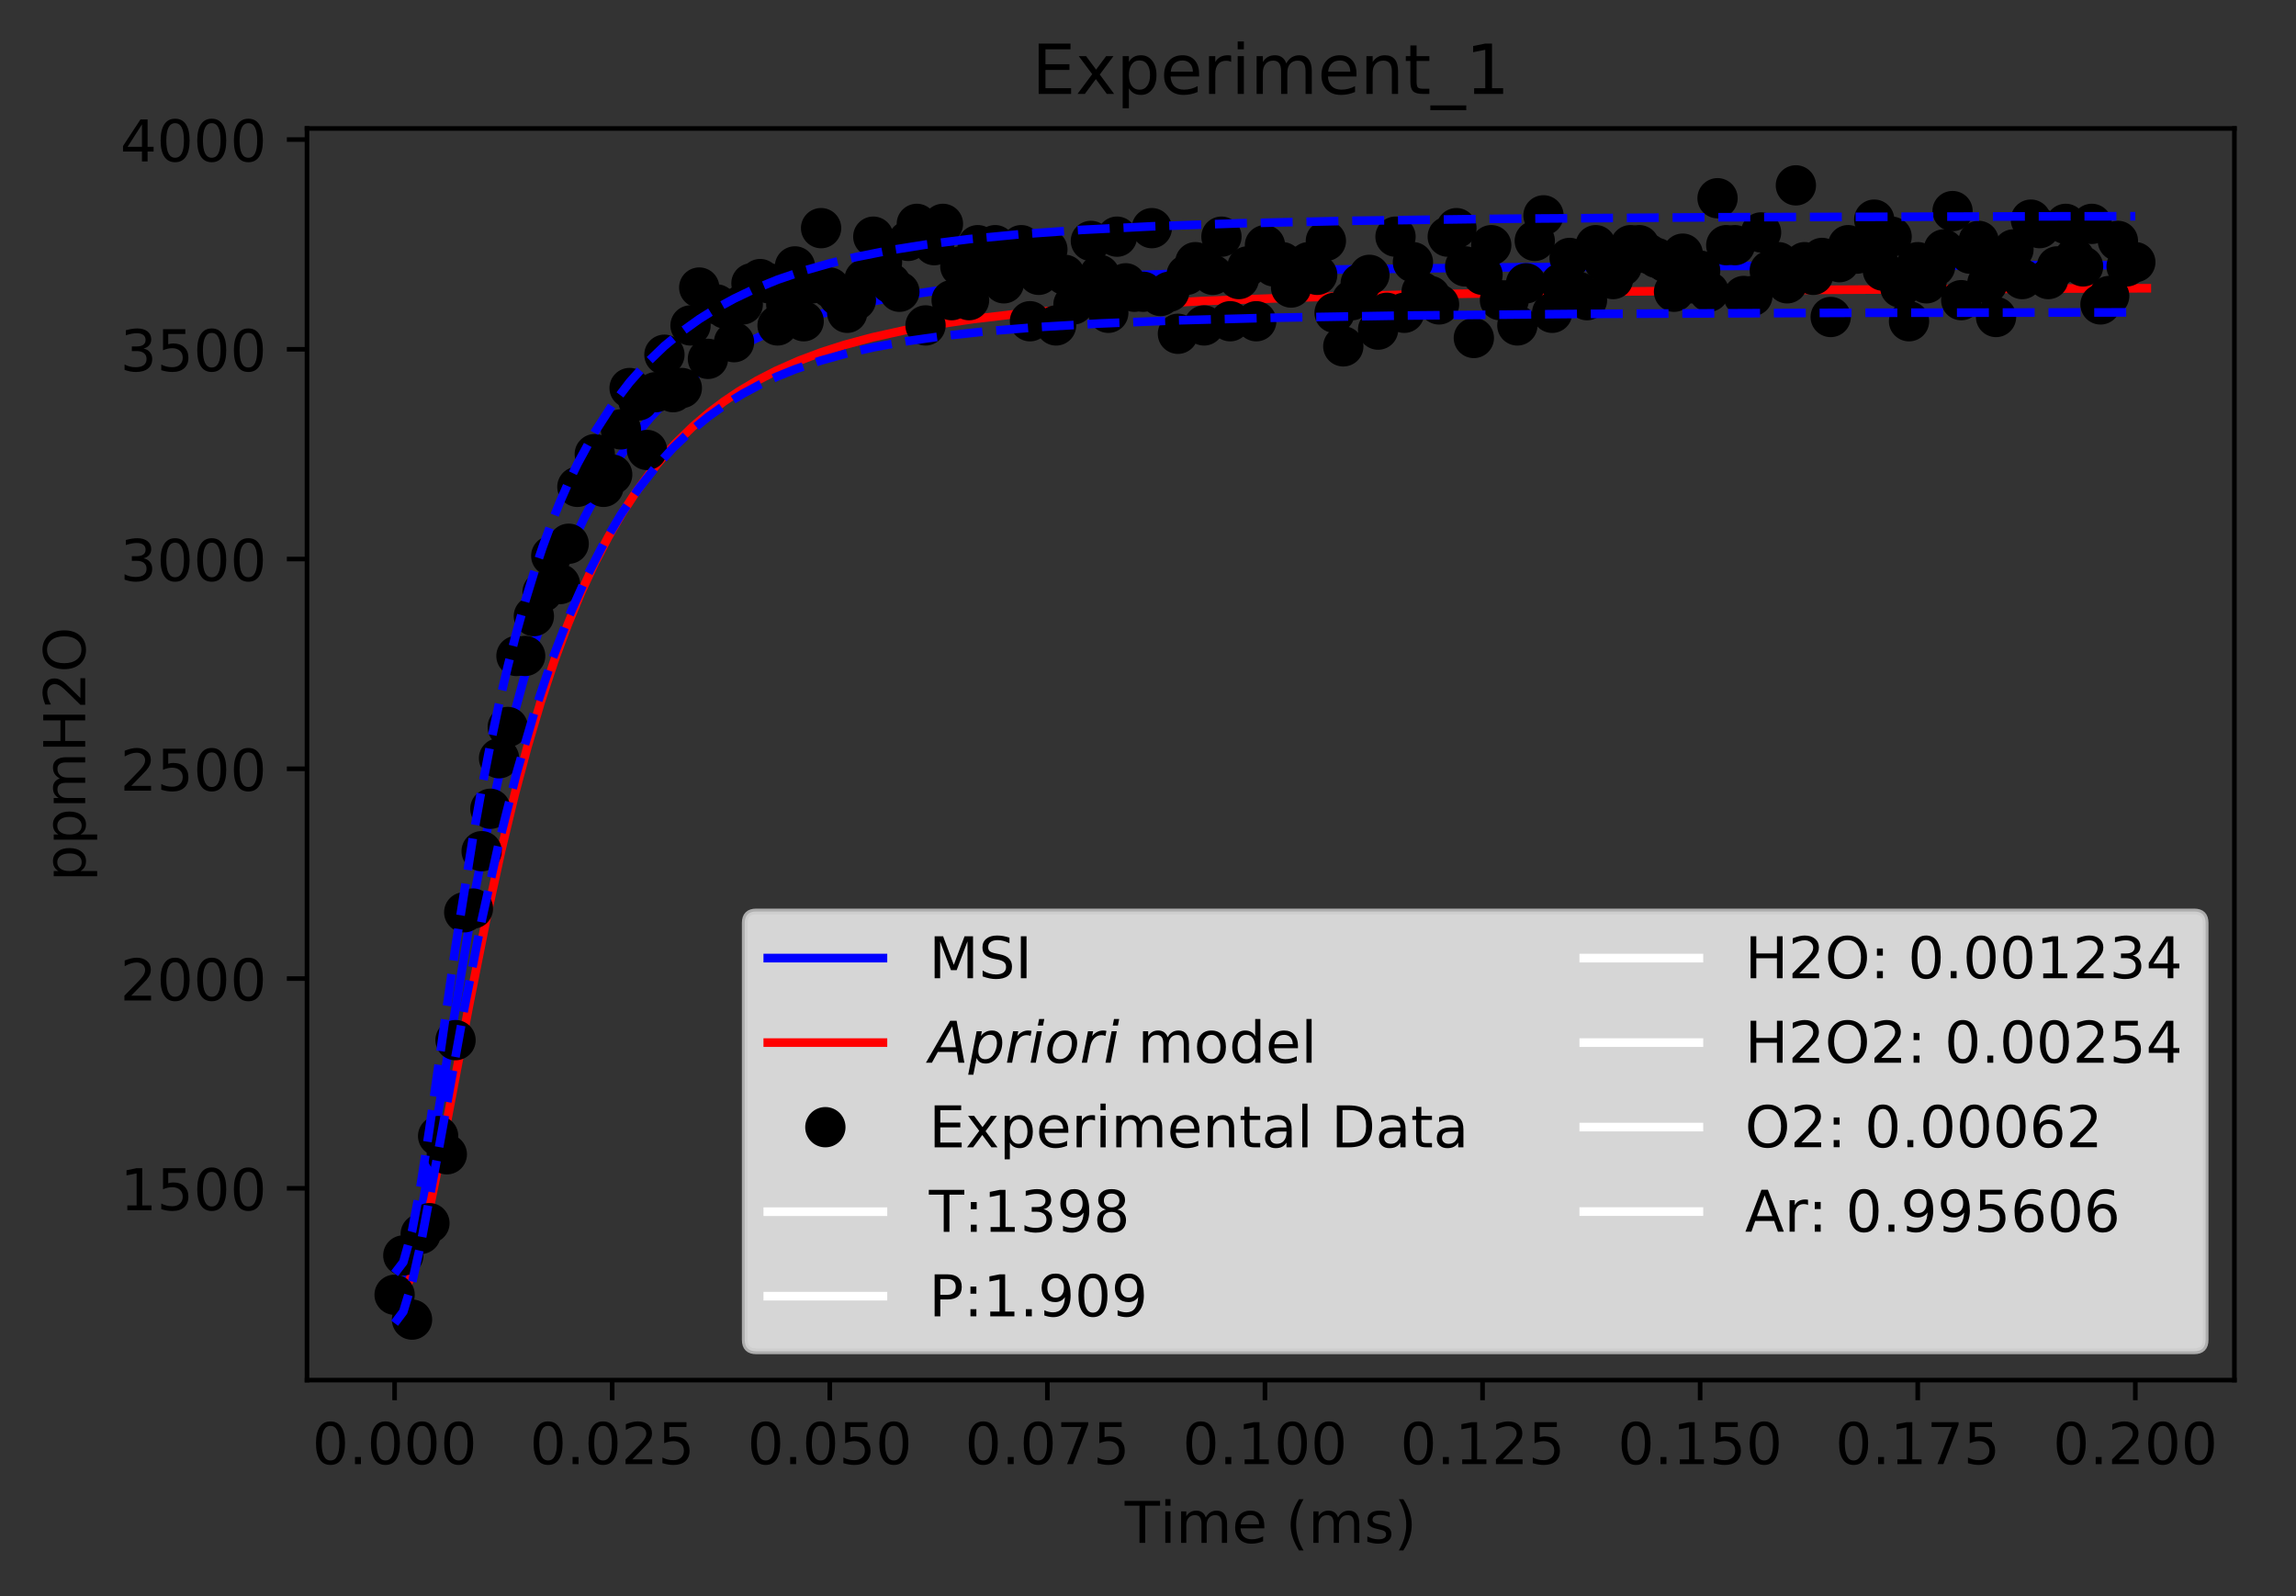 <?xml version="1.0" encoding="utf-8" standalone="no"?>
<!DOCTYPE svg PUBLIC "-//W3C//DTD SVG 1.1//EN"
  "http://www.w3.org/Graphics/SVG/1.1/DTD/svg11.dtd">
<!-- Created with matplotlib (https://matplotlib.org/) -->
<svg height="277.314pt" version="1.1" viewBox="0 0 398.828 277.314" width="398.828pt" xmlns="http://www.w3.org/2000/svg" xmlns:xlink="http://www.w3.org/1999/xlink">
 <rect x="0" y="0" width="398.828" height="277.314" fill="#333333" stroke="none"/>
 <defs>
  <style type="text/css">
*{stroke-linecap:butt;stroke-linejoin:round;}
  </style>
 </defs>
 <g id="figure_1">
  <g id="patch_1">
   <path d="M 0 277.314 
L 398.828 277.314 
L 398.828 0 
L 0 0 
z
" style="fill:none;"/>
  </g>
  <g id="axes_1">
   <g id="patch_2">
    <path d="M 53.328 239.758 
L 388.128 239.758 
L 388.128 22.318 
L 53.328 22.318 
z
" style="fill:none;"/>
   </g>
   <g id="matplotlib.axis_1">
    <g id="xtick_1">
     <g id="line2d_1">
      <defs>
       <path d="M 0 0 
L 0 3.5 
" id="m99325645e0" style="stroke:#000000;stroke-width:0.8;"/>
      </defs>
      <g>
       <use style="stroke:#000000;stroke-width:0.8;" x="68.546" xlink:href="#m99325645e0" y="239.758"/>
      </g>
     </g>
     <g id="text_1">
      <!-- 0.000 -->
      <defs>
       <path d="M 31.781 66.406 
Q 24.172 66.406 20.328 58.906 
Q 16.5 51.422 16.5 36.375 
Q 16.5 21.391 20.328 13.891 
Q 24.172 6.391 31.781 6.391 
Q 39.453 6.391 43.281 13.891 
Q 47.125 21.391 47.125 36.375 
Q 47.125 51.422 43.281 58.906 
Q 39.453 66.406 31.781 66.406 
z
M 31.781 74.219 
Q 44.047 74.219 50.516 64.516 
Q 56.984 54.828 56.984 36.375 
Q 56.984 17.969 50.516 8.266 
Q 44.047 -1.422 31.781 -1.422 
Q 19.531 -1.422 13.062 8.266 
Q 6.594 17.969 6.594 36.375 
Q 6.594 54.828 13.062 64.516 
Q 19.531 74.219 31.781 74.219 
z
" id="DejaVuSans-48"/>
       <path d="M 10.688 12.406 
L 21 12.406 
L 21 0 
L 10.688 0 
z
" id="DejaVuSans-46"/>
      </defs>
      <g transform="translate(54.232 254.357)scale(0.1 -0.1)">
       <use xlink:href="#DejaVuSans-48"/>
       <use x="63.623" xlink:href="#DejaVuSans-46"/>
       <use x="95.41" xlink:href="#DejaVuSans-48"/>
       <use x="159.033" xlink:href="#DejaVuSans-48"/>
       <use x="222.656" xlink:href="#DejaVuSans-48"/>
      </g>
     </g>
    </g>
    <g id="xtick_2">
     <g id="line2d_2">
      <g>
       <use style="stroke:#000000;stroke-width:0.8;" x="106.343" xlink:href="#m99325645e0" y="239.758"/>
      </g>
     </g>
     <g id="text_2">
      <!-- 0.025 -->
      <defs>
       <path d="M 19.188 8.297 
L 53.609 8.297 
L 53.609 0 
L 7.328 0 
L 7.328 8.297 
Q 12.938 14.109 22.625 23.891 
Q 32.328 33.688 34.812 36.531 
Q 39.547 41.844 41.422 45.531 
Q 43.312 49.219 43.312 52.781 
Q 43.312 58.594 39.234 62.25 
Q 35.156 65.922 28.609 65.922 
Q 23.969 65.922 18.812 64.312 
Q 13.672 62.703 7.812 59.422 
L 7.812 69.391 
Q 13.766 71.781 18.938 73 
Q 24.125 74.219 28.422 74.219 
Q 39.75 74.219 46.484 68.547 
Q 53.219 62.891 53.219 53.422 
Q 53.219 48.922 51.531 44.891 
Q 49.859 40.875 45.406 35.406 
Q 44.188 33.984 37.641 27.219 
Q 31.109 20.453 19.188 8.297 
z
" id="DejaVuSans-50"/>
       <path d="M 10.797 72.906 
L 49.516 72.906 
L 49.516 64.594 
L 19.828 64.594 
L 19.828 46.734 
Q 21.969 47.469 24.109 47.828 
Q 26.266 48.188 28.422 48.188 
Q 40.625 48.188 47.75 41.5 
Q 54.891 34.812 54.891 23.391 
Q 54.891 11.625 47.562 5.094 
Q 40.234 -1.422 26.906 -1.422 
Q 22.312 -1.422 17.547 -0.641 
Q 12.797 0.141 7.719 1.703 
L 7.719 11.625 
Q 12.109 9.234 16.797 8.062 
Q 21.484 6.891 26.703 6.891 
Q 35.156 6.891 40.078 11.328 
Q 45.016 15.766 45.016 23.391 
Q 45.016 31 40.078 35.438 
Q 35.156 39.891 26.703 39.891 
Q 22.75 39.891 18.812 39.016 
Q 14.891 38.141 10.797 36.281 
z
" id="DejaVuSans-53"/>
      </defs>
      <g transform="translate(92.028 254.357)scale(0.1 -0.1)">
       <use xlink:href="#DejaVuSans-48"/>
       <use x="63.623" xlink:href="#DejaVuSans-46"/>
       <use x="95.41" xlink:href="#DejaVuSans-48"/>
       <use x="159.033" xlink:href="#DejaVuSans-50"/>
       <use x="222.656" xlink:href="#DejaVuSans-53"/>
      </g>
     </g>
    </g>
    <g id="xtick_3">
     <g id="line2d_3">
      <g>
       <use style="stroke:#000000;stroke-width:0.8;" x="144.139" xlink:href="#m99325645e0" y="239.758"/>
      </g>
     </g>
     <g id="text_3">
      <!-- 0.050 -->
      <g transform="translate(129.825 254.357)scale(0.1 -0.1)">
       <use xlink:href="#DejaVuSans-48"/>
       <use x="63.623" xlink:href="#DejaVuSans-46"/>
       <use x="95.41" xlink:href="#DejaVuSans-48"/>
       <use x="159.033" xlink:href="#DejaVuSans-53"/>
       <use x="222.656" xlink:href="#DejaVuSans-48"/>
      </g>
     </g>
    </g>
    <g id="xtick_4">
     <g id="line2d_4">
      <g>
       <use style="stroke:#000000;stroke-width:0.8;" x="181.935" xlink:href="#m99325645e0" y="239.758"/>
      </g>
     </g>
     <g id="text_4">
      <!-- 0.075 -->
      <defs>
       <path d="M 8.203 72.906 
L 55.078 72.906 
L 55.078 68.703 
L 28.609 0 
L 18.312 0 
L 43.219 64.594 
L 8.203 64.594 
z
" id="DejaVuSans-55"/>
      </defs>
      <g transform="translate(167.621 254.357)scale(0.1 -0.1)">
       <use xlink:href="#DejaVuSans-48"/>
       <use x="63.623" xlink:href="#DejaVuSans-46"/>
       <use x="95.41" xlink:href="#DejaVuSans-48"/>
       <use x="159.033" xlink:href="#DejaVuSans-55"/>
       <use x="222.656" xlink:href="#DejaVuSans-53"/>
      </g>
     </g>
    </g>
    <g id="xtick_5">
     <g id="line2d_5">
      <g>
       <use style="stroke:#000000;stroke-width:0.8;" x="219.731" xlink:href="#m99325645e0" y="239.758"/>
      </g>
     </g>
     <g id="text_5">
      <!-- 0.100 -->
      <defs>
       <path d="M 12.406 8.297 
L 28.516 8.297 
L 28.516 63.922 
L 10.984 60.406 
L 10.984 69.391 
L 28.422 72.906 
L 38.281 72.906 
L 38.281 8.297 
L 54.391 8.297 
L 54.391 0 
L 12.406 0 
z
" id="DejaVuSans-49"/>
      </defs>
      <g transform="translate(205.417 254.357)scale(0.1 -0.1)">
       <use xlink:href="#DejaVuSans-48"/>
       <use x="63.623" xlink:href="#DejaVuSans-46"/>
       <use x="95.41" xlink:href="#DejaVuSans-49"/>
       <use x="159.033" xlink:href="#DejaVuSans-48"/>
       <use x="222.656" xlink:href="#DejaVuSans-48"/>
      </g>
     </g>
    </g>
    <g id="xtick_6">
     <g id="line2d_6">
      <g>
       <use style="stroke:#000000;stroke-width:0.8;" x="257.527" xlink:href="#m99325645e0" y="239.758"/>
      </g>
     </g>
     <g id="text_6">
      <!-- 0.125 -->
      <g transform="translate(243.213 254.357)scale(0.1 -0.1)">
       <use xlink:href="#DejaVuSans-48"/>
       <use x="63.623" xlink:href="#DejaVuSans-46"/>
       <use x="95.41" xlink:href="#DejaVuSans-49"/>
       <use x="159.033" xlink:href="#DejaVuSans-50"/>
       <use x="222.656" xlink:href="#DejaVuSans-53"/>
      </g>
     </g>
    </g>
    <g id="xtick_7">
     <g id="line2d_7">
      <g>
       <use style="stroke:#000000;stroke-width:0.8;" x="295.324" xlink:href="#m99325645e0" y="239.758"/>
      </g>
     </g>
     <g id="text_7">
      <!-- 0.150 -->
      <g transform="translate(281.009 254.357)scale(0.1 -0.1)">
       <use xlink:href="#DejaVuSans-48"/>
       <use x="63.623" xlink:href="#DejaVuSans-46"/>
       <use x="95.41" xlink:href="#DejaVuSans-49"/>
       <use x="159.033" xlink:href="#DejaVuSans-53"/>
       <use x="222.656" xlink:href="#DejaVuSans-48"/>
      </g>
     </g>
    </g>
    <g id="xtick_8">
     <g id="line2d_8">
      <g>
       <use style="stroke:#000000;stroke-width:0.8;" x="333.12" xlink:href="#m99325645e0" y="239.758"/>
      </g>
     </g>
     <g id="text_8">
      <!-- 0.175 -->
      <g transform="translate(318.806 254.357)scale(0.1 -0.1)">
       <use xlink:href="#DejaVuSans-48"/>
       <use x="63.623" xlink:href="#DejaVuSans-46"/>
       <use x="95.41" xlink:href="#DejaVuSans-49"/>
       <use x="159.033" xlink:href="#DejaVuSans-55"/>
       <use x="222.656" xlink:href="#DejaVuSans-53"/>
      </g>
     </g>
    </g>
    <g id="xtick_9">
     <g id="line2d_9">
      <g>
       <use style="stroke:#000000;stroke-width:0.8;" x="370.916" xlink:href="#m99325645e0" y="239.758"/>
      </g>
     </g>
     <g id="text_9">
      <!-- 0.200 -->
      <g transform="translate(356.602 254.357)scale(0.1 -0.1)">
       <use xlink:href="#DejaVuSans-48"/>
       <use x="63.623" xlink:href="#DejaVuSans-46"/>
       <use x="95.41" xlink:href="#DejaVuSans-50"/>
       <use x="159.033" xlink:href="#DejaVuSans-48"/>
       <use x="222.656" xlink:href="#DejaVuSans-48"/>
      </g>
     </g>
    </g>
    <g id="text_10">
     <!-- Time (ms) -->
     <defs>
      <path d="M -0.297 72.906 
L 61.375 72.906 
L 61.375 64.594 
L 35.5 64.594 
L 35.5 0 
L 25.594 0 
L 25.594 64.594 
L -0.297 64.594 
z
" id="DejaVuSans-84"/>
      <path d="M 9.422 54.688 
L 18.406 54.688 
L 18.406 0 
L 9.422 0 
z
M 9.422 75.984 
L 18.406 75.984 
L 18.406 64.594 
L 9.422 64.594 
z
" id="DejaVuSans-105"/>
      <path d="M 52 44.188 
Q 55.375 50.25 60.062 53.125 
Q 64.75 56 71.094 56 
Q 79.641 56 84.281 50.016 
Q 88.922 44.047 88.922 33.016 
L 88.922 0 
L 79.891 0 
L 79.891 32.719 
Q 79.891 40.578 77.094 44.375 
Q 74.312 48.188 68.609 48.188 
Q 61.625 48.188 57.562 43.547 
Q 53.516 38.922 53.516 30.906 
L 53.516 0 
L 44.484 0 
L 44.484 32.719 
Q 44.484 40.625 41.703 44.406 
Q 38.922 48.188 33.109 48.188 
Q 26.219 48.188 22.156 43.531 
Q 18.109 38.875 18.109 30.906 
L 18.109 0 
L 9.078 0 
L 9.078 54.688 
L 18.109 54.688 
L 18.109 46.188 
Q 21.188 51.219 25.484 53.609 
Q 29.781 56 35.688 56 
Q 41.656 56 45.828 52.969 
Q 50 49.953 52 44.188 
z
" id="DejaVuSans-109"/>
      <path d="M 56.203 29.594 
L 56.203 25.203 
L 14.891 25.203 
Q 15.484 15.922 20.484 11.062 
Q 25.484 6.203 34.422 6.203 
Q 39.594 6.203 44.453 7.469 
Q 49.312 8.734 54.109 11.281 
L 54.109 2.781 
Q 49.266 0.734 44.188 -0.344 
Q 39.109 -1.422 33.891 -1.422 
Q 20.797 -1.422 13.156 6.188 
Q 5.516 13.812 5.516 26.812 
Q 5.516 40.234 12.766 48.109 
Q 20.016 56 32.328 56 
Q 43.359 56 49.781 48.891 
Q 56.203 41.797 56.203 29.594 
z
M 47.219 32.234 
Q 47.125 39.594 43.094 43.984 
Q 39.062 48.391 32.422 48.391 
Q 24.906 48.391 20.391 44.141 
Q 15.875 39.891 15.188 32.172 
z
" id="DejaVuSans-101"/>
      <path id="DejaVuSans-32"/>
      <path d="M 31 75.875 
Q 24.469 64.656 21.281 53.656 
Q 18.109 42.672 18.109 31.391 
Q 18.109 20.125 21.312 9.062 
Q 24.516 -2 31 -13.188 
L 23.188 -13.188 
Q 15.875 -1.703 12.234 9.375 
Q 8.594 20.453 8.594 31.391 
Q 8.594 42.281 12.203 53.312 
Q 15.828 64.359 23.188 75.875 
z
" id="DejaVuSans-40"/>
      <path d="M 44.281 53.078 
L 44.281 44.578 
Q 40.484 46.531 36.375 47.5 
Q 32.281 48.484 27.875 48.484 
Q 21.188 48.484 17.844 46.438 
Q 14.5 44.391 14.5 40.281 
Q 14.5 37.156 16.891 35.375 
Q 19.281 33.594 26.516 31.984 
L 29.594 31.297 
Q 39.156 29.25 43.188 25.516 
Q 47.219 21.781 47.219 15.094 
Q 47.219 7.469 41.188 3.016 
Q 35.156 -1.422 24.609 -1.422 
Q 20.219 -1.422 15.453 -0.562 
Q 10.688 0.297 5.422 2 
L 5.422 11.281 
Q 10.406 8.688 15.234 7.391 
Q 20.062 6.109 24.812 6.109 
Q 31.156 6.109 34.562 8.281 
Q 37.984 10.453 37.984 14.406 
Q 37.984 18.062 35.516 20.016 
Q 33.062 21.969 24.703 23.781 
L 21.578 24.516 
Q 13.234 26.266 9.516 29.906 
Q 5.812 33.547 5.812 39.891 
Q 5.812 47.609 11.281 51.797 
Q 16.75 56 26.812 56 
Q 31.781 56 36.172 55.266 
Q 40.578 54.547 44.281 53.078 
z
" id="DejaVuSans-115"/>
      <path d="M 8.016 75.875 
L 15.828 75.875 
Q 23.141 64.359 26.781 53.312 
Q 30.422 42.281 30.422 31.391 
Q 30.422 20.453 26.781 9.375 
Q 23.141 -1.703 15.828 -13.188 
L 8.016 -13.188 
Q 14.5 -2 17.703 9.062 
Q 20.906 20.125 20.906 31.391 
Q 20.906 42.672 17.703 53.656 
Q 14.5 64.656 8.016 75.875 
z
" id="DejaVuSans-41"/>
     </defs>
     <g transform="translate(195.375 268.035)scale(0.1 -0.1)">
      <use xlink:href="#DejaVuSans-84"/>
      <use x="61.037" xlink:href="#DejaVuSans-105"/>
      <use x="88.82" xlink:href="#DejaVuSans-109"/>
      <use x="186.232" xlink:href="#DejaVuSans-101"/>
      <use x="247.756" xlink:href="#DejaVuSans-32"/>
      <use x="279.543" xlink:href="#DejaVuSans-40"/>
      <use x="318.557" xlink:href="#DejaVuSans-109"/>
      <use x="415.969" xlink:href="#DejaVuSans-115"/>
      <use x="468.068" xlink:href="#DejaVuSans-41"/>
     </g>
    </g>
   </g>
   <g id="matplotlib.axis_2">
    <g id="ytick_1">
     <g id="line2d_10">
      <defs>
       <path d="M 0 0 
L -3.5 0 
" id="m2f853a7239" style="stroke:#000000;stroke-width:0.8;"/>
      </defs>
      <g>
       <use style="stroke:#000000;stroke-width:0.8;" x="53.328" xlink:href="#m2f853a7239" y="206.438"/>
      </g>
     </g>
     <g id="text_11">
      <!-- 1500 -->
      <g transform="translate(20.878 210.237)scale(0.1 -0.1)">
       <use xlink:href="#DejaVuSans-49"/>
       <use x="63.623" xlink:href="#DejaVuSans-53"/>
       <use x="127.246" xlink:href="#DejaVuSans-48"/>
       <use x="190.869" xlink:href="#DejaVuSans-48"/>
      </g>
     </g>
    </g>
    <g id="ytick_2">
     <g id="line2d_11">
      <g>
       <use style="stroke:#000000;stroke-width:0.8;" x="53.328" xlink:href="#m2f853a7239" y="169.999"/>
      </g>
     </g>
     <g id="text_12">
      <!-- 2000 -->
      <g transform="translate(20.878 173.799)scale(0.1 -0.1)">
       <use xlink:href="#DejaVuSans-50"/>
       <use x="63.623" xlink:href="#DejaVuSans-48"/>
       <use x="127.246" xlink:href="#DejaVuSans-48"/>
       <use x="190.869" xlink:href="#DejaVuSans-48"/>
      </g>
     </g>
    </g>
    <g id="ytick_3">
     <g id="line2d_12">
      <g>
       <use style="stroke:#000000;stroke-width:0.8;" x="53.328" xlink:href="#m2f853a7239" y="133.56"/>
      </g>
     </g>
     <g id="text_13">
      <!-- 2500 -->
      <g transform="translate(20.878 137.36)scale(0.1 -0.1)">
       <use xlink:href="#DejaVuSans-50"/>
       <use x="63.623" xlink:href="#DejaVuSans-53"/>
       <use x="127.246" xlink:href="#DejaVuSans-48"/>
       <use x="190.869" xlink:href="#DejaVuSans-48"/>
      </g>
     </g>
    </g>
    <g id="ytick_4">
     <g id="line2d_13">
      <g>
       <use style="stroke:#000000;stroke-width:0.8;" x="53.328" xlink:href="#m2f853a7239" y="97.121"/>
      </g>
     </g>
     <g id="text_14">
      <!-- 3000 -->
      <defs>
       <path d="M 40.578 39.312 
Q 47.656 37.797 51.625 33 
Q 55.609 28.219 55.609 21.188 
Q 55.609 10.406 48.188 4.484 
Q 40.766 -1.422 27.094 -1.422 
Q 22.516 -1.422 17.656 -0.516 
Q 12.797 0.391 7.625 2.203 
L 7.625 11.719 
Q 11.719 9.328 16.594 8.109 
Q 21.484 6.891 26.812 6.891 
Q 36.078 6.891 40.938 10.547 
Q 45.797 14.203 45.797 21.188 
Q 45.797 27.641 41.281 31.266 
Q 36.766 34.906 28.719 34.906 
L 20.219 34.906 
L 20.219 43.016 
L 29.109 43.016 
Q 36.375 43.016 40.234 45.922 
Q 44.094 48.828 44.094 54.297 
Q 44.094 59.906 40.109 62.906 
Q 36.141 65.922 28.719 65.922 
Q 24.656 65.922 20.016 65.031 
Q 15.375 64.156 9.812 62.312 
L 9.812 71.094 
Q 15.438 72.656 20.344 73.438 
Q 25.25 74.219 29.594 74.219 
Q 40.828 74.219 47.359 69.109 
Q 53.906 64.016 53.906 55.328 
Q 53.906 49.266 50.438 45.094 
Q 46.969 40.922 40.578 39.312 
z
" id="DejaVuSans-51"/>
      </defs>
      <g transform="translate(20.878 100.921)scale(0.1 -0.1)">
       <use xlink:href="#DejaVuSans-51"/>
       <use x="63.623" xlink:href="#DejaVuSans-48"/>
       <use x="127.246" xlink:href="#DejaVuSans-48"/>
       <use x="190.869" xlink:href="#DejaVuSans-48"/>
      </g>
     </g>
    </g>
    <g id="ytick_5">
     <g id="line2d_14">
      <g>
       <use style="stroke:#000000;stroke-width:0.8;" x="53.328" xlink:href="#m2f853a7239" y="60.682"/>
      </g>
     </g>
     <g id="text_15">
      <!-- 3500 -->
      <g transform="translate(20.878 64.482)scale(0.1 -0.1)">
       <use xlink:href="#DejaVuSans-51"/>
       <use x="63.623" xlink:href="#DejaVuSans-53"/>
       <use x="127.246" xlink:href="#DejaVuSans-48"/>
       <use x="190.869" xlink:href="#DejaVuSans-48"/>
      </g>
     </g>
    </g>
    <g id="ytick_6">
     <g id="line2d_15">
      <g>
       <use style="stroke:#000000;stroke-width:0.8;" x="53.328" xlink:href="#m2f853a7239" y="24.243"/>
      </g>
     </g>
     <g id="text_16">
      <!-- 4000 -->
      <defs>
       <path d="M 37.797 64.312 
L 12.891 25.391 
L 37.797 25.391 
z
M 35.203 72.906 
L 47.609 72.906 
L 47.609 25.391 
L 58.016 25.391 
L 58.016 17.188 
L 47.609 17.188 
L 47.609 0 
L 37.797 0 
L 37.797 17.188 
L 4.891 17.188 
L 4.891 26.703 
z
" id="DejaVuSans-52"/>
      </defs>
      <g transform="translate(20.878 28.043)scale(0.1 -0.1)">
       <use xlink:href="#DejaVuSans-52"/>
       <use x="63.623" xlink:href="#DejaVuSans-48"/>
       <use x="127.246" xlink:href="#DejaVuSans-48"/>
       <use x="190.869" xlink:href="#DejaVuSans-48"/>
      </g>
     </g>
    </g>
    <g id="text_17">
     <!-- ppmH2O -->
     <defs>
      <path d="M 18.109 8.203 
L 18.109 -20.797 
L 9.078 -20.797 
L 9.078 54.688 
L 18.109 54.688 
L 18.109 46.391 
Q 20.953 51.266 25.266 53.625 
Q 29.594 56 35.594 56 
Q 45.562 56 51.781 48.094 
Q 58.016 40.188 58.016 27.297 
Q 58.016 14.406 51.781 6.484 
Q 45.562 -1.422 35.594 -1.422 
Q 29.594 -1.422 25.266 0.953 
Q 20.953 3.328 18.109 8.203 
z
M 48.688 27.297 
Q 48.688 37.203 44.609 42.844 
Q 40.531 48.484 33.406 48.484 
Q 26.266 48.484 22.188 42.844 
Q 18.109 37.203 18.109 27.297 
Q 18.109 17.391 22.188 11.75 
Q 26.266 6.109 33.406 6.109 
Q 40.531 6.109 44.609 11.75 
Q 48.688 17.391 48.688 27.297 
z
" id="DejaVuSans-112"/>
      <path d="M 9.812 72.906 
L 19.672 72.906 
L 19.672 43.016 
L 55.516 43.016 
L 55.516 72.906 
L 65.375 72.906 
L 65.375 0 
L 55.516 0 
L 55.516 34.719 
L 19.672 34.719 
L 19.672 0 
L 9.812 0 
z
" id="DejaVuSans-72"/>
      <path d="M 39.406 66.219 
Q 28.656 66.219 22.328 58.203 
Q 16.016 50.203 16.016 36.375 
Q 16.016 22.609 22.328 14.594 
Q 28.656 6.594 39.406 6.594 
Q 50.141 6.594 56.422 14.594 
Q 62.703 22.609 62.703 36.375 
Q 62.703 50.203 56.422 58.203 
Q 50.141 66.219 39.406 66.219 
z
M 39.406 74.219 
Q 54.734 74.219 63.906 63.938 
Q 73.094 53.656 73.094 36.375 
Q 73.094 19.141 63.906 8.859 
Q 54.734 -1.422 39.406 -1.422 
Q 24.031 -1.422 14.812 8.828 
Q 5.609 19.094 5.609 36.375 
Q 5.609 53.656 14.812 63.938 
Q 24.031 74.219 39.406 74.219 
z
" id="DejaVuSans-79"/>
     </defs>
     <g transform="translate(14.798 153.134)rotate(-90)scale(0.1 -0.1)">
      <use xlink:href="#DejaVuSans-112"/>
      <use x="63.477" xlink:href="#DejaVuSans-112"/>
      <use x="126.953" xlink:href="#DejaVuSans-109"/>
      <use x="224.365" xlink:href="#DejaVuSans-72"/>
      <use x="299.561" xlink:href="#DejaVuSans-50"/>
      <use x="363.184" xlink:href="#DejaVuSans-79"/>
     </g>
    </g>
   </g>
   <g id="line2d_16">
    <path clip-path="url(#p1d1f27ed8d)" d="M 68.546 225.658 
L 68.87 225.56 
L 69.225 225.233 
L 69.729 224.41 
L 70.317 222.975 
L 71.072 220.479 
L 71.995 216.603 
L 73.17 210.661 
L 74.766 201.405 
L 82.414 155.403 
L 84.691 143.819 
L 86.98 133.42 
L 88.982 125.276 
L 90.985 117.948 
L 92.987 111.357 
L 94.99 105.428 
L 97.146 99.705 
L 99.302 94.593 
L 101.459 90.021 
L 103.615 85.93 
L 105.772 82.264 
L 107.928 78.976 
L 110.516 75.47 
L 113.104 72.386 
L 115.691 69.668 
L 118.368 67.192 
L 121.133 64.945 
L 123.898 62.972 
L 126.663 61.237 
L 130.119 59.355 
L 133.575 57.744 
L 137.032 56.361 
L 141.179 54.953 
L 145.327 53.772 
L 150.165 52.626 
L 155.695 51.561 
L 161.917 50.606 
L 168.829 49.772 
L 177.124 49.005 
L 186.802 48.338 
L 198.553 47.754 
L 213.765 47.235 
L 233.473 46.802 
L 260.443 46.454 
L 298.329 46.207 
L 357.8 46.061 
L 371.985 46.047 
L 371.985 46.047 
" style="fill:none;stroke:#0000ff;stroke-linecap:square;stroke-width:1.5;"/>
   </g>
   <g id="line2d_17">
    <path clip-path="url(#p1d1f27ed8d)" d="M 68.546 225.824 
L 68.953 225.732 
L 69.43 225.393 
L 69.947 224.766 
L 70.627 223.564 
L 71.42 221.669 
L 72.326 218.931 
L 73.458 214.775 
L 74.93 208.407 
L 76.859 198.944 
L 81.49 174.55 
L 84.494 159.495 
L 87.075 147.687 
L 89.398 138.057 
L 91.607 129.771 
L 93.948 121.866 
L 96.288 114.792 
L 98.629 108.473 
L 100.97 102.831 
L 103.31 97.794 
L 105.651 93.297 
L 107.997 89.27 
L 110.349 85.662 
L 112.701 82.437 
L 115.054 79.55 
L 117.406 76.963 
L 120.346 74.102 
L 123.185 71.681 
L 125.751 69.745 
L 128.366 67.987 
L 131.558 66.097 
L 134.75 64.451 
L 138.741 62.683 
L 142.731 61.184 
L 146.722 59.908 
L 151.51 58.618 
L 157.097 57.379 
L 162.684 56.367 
L 169.068 55.423 
L 177.049 54.487 
L 185.828 53.686 
L 196.204 52.96 
L 208.973 52.294 
L 224.935 51.696 
L 244.494 51.191 
L 270.962 50.748 
L 305.32 50.405 
L 356.314 50.132 
L 372.91 50.076 
L 372.91 50.076 
" style="fill:none;stroke:#ff0000;stroke-linecap:square;stroke-width:1.5;"/>
   </g>
   <g id="line2d_18">
    <defs>
     <path d="M 0 3 
C 0.796 3 1.559 2.684 2.121 2.121 
C 2.684 1.559 3 0.796 3 0 
C 3 -0.796 2.684 -1.559 2.121 -2.121 
C 1.559 -2.684 0.796 -3 0 -3 
C -0.796 -3 -1.559 -2.684 -2.121 -2.121 
C -2.684 -1.559 -3 -0.796 -3 0 
C -3 0.796 -2.684 1.559 -2.121 2.121 
C -1.559 2.684 -0.796 3 0 3 
z
" id="me0e17cae0f" style="stroke:#000000;"/>
    </defs>
    <g clip-path="url(#p1d1f27ed8d)">
     <use style="stroke:#000000;" x="68.546" xlink:href="#me0e17cae0f" y="224.935"/>
     <use style="stroke:#000000;" x="70.058" xlink:href="#me0e17cae0f" y="218.106"/>
     <use style="stroke:#000000;" x="71.57" xlink:href="#me0e17cae0f" y="229.249"/>
     <use style="stroke:#000000;" x="73.082" xlink:href="#me0e17cae0f" y="214.367"/>
     <use style="stroke:#000000;" x="74.594" xlink:href="#me0e17cae0f" y="212.494"/>
     <use style="stroke:#000000;" x="76.106" xlink:href="#me0e17cae0f" y="197.358"/>
     <use style="stroke:#000000;" x="77.617" xlink:href="#me0e17cae0f" y="200.528"/>
     <use style="stroke:#000000;" x="79.129" xlink:href="#me0e17cae0f" y="180.698"/>
     <use style="stroke:#000000;" x="80.641" xlink:href="#me0e17cae0f" y="158.492"/>
     <use style="stroke:#000000;" x="82.153" xlink:href="#me0e17cae0f" y="157.836"/>
     <use style="stroke:#000000;" x="83.665" xlink:href="#me0e17cae0f" y="147.874"/>
     <use style="stroke:#000000;" x="85.177" xlink:href="#me0e17cae0f" y="140.506"/>
     <use style="stroke:#000000;" x="86.688" xlink:href="#me0e17cae0f" y="131.731"/>
     <use style="stroke:#000000;" x="88.2" xlink:href="#me0e17cae0f" y="126.294"/>
     <use style="stroke:#000000;" x="89.712" xlink:href="#me0e17cae0f" y="113.956"/>
     <use style="stroke:#000000;" x="91.224" xlink:href="#me0e17cae0f" y="113.956"/>
     <use style="stroke:#000000;" x="92.736" xlink:href="#me0e17cae0f" y="107.04"/>
     <use style="stroke:#000000;" x="94.248" xlink:href="#me0e17cae0f" y="102.864"/>
     <use style="stroke:#000000;" x="95.76" xlink:href="#me0e17cae0f" y="96.568"/>
     <use style="stroke:#000000;" x="97.271" xlink:href="#me0e17cae0f" y="101.465"/>
     <use style="stroke:#000000;" x="98.783" xlink:href="#me0e17cae0f" y="94.461"/>
     <use style="stroke:#000000;" x="100.295" xlink:href="#me0e17cae0f" y="84.579"/>
     <use style="stroke:#000000;" x="101.807" xlink:href="#me0e17cae0f" y="83.865"/>
     <use style="stroke:#000000;" x="103.319" xlink:href="#me0e17cae0f" y="78.887"/>
     <use style="stroke:#000000;" x="104.831" xlink:href="#me0e17cae0f" y="84.579"/>
     <use style="stroke:#000000;" x="106.343" xlink:href="#me0e17cae0f" y="82.444"/>
     <use style="stroke:#000000;" x="107.854" xlink:href="#me0e17cae0f" y="74.595"/>
     <use style="stroke:#000000;" x="109.366" xlink:href="#me0e17cae0f" y="67.409"/>
     <use style="stroke:#000000;" x="110.878" xlink:href="#me0e17cae0f" y="69.574"/>
     <use style="stroke:#000000;" x="112.39" xlink:href="#me0e17cae0f" y="78.173"/>
     <use style="stroke:#000000;" x="113.902" xlink:href="#me0e17cae0f" y="68.131"/>
     <use style="stroke:#000000;" x="115.414" xlink:href="#me0e17cae0f" y="61.623"/>
     <use style="stroke:#000000;" x="116.925" xlink:href="#me0e17cae0f" y="68.131"/>
     <use style="stroke:#000000;" x="118.437" xlink:href="#me0e17cae0f" y="67.409"/>
     <use style="stroke:#000000;" x="119.949" xlink:href="#me0e17cae0f" y="56.536"/>
     <use style="stroke:#000000;" x="121.461" xlink:href="#me0e17cae0f" y="49.955"/>
     <use style="stroke:#000000;" x="122.973" xlink:href="#me0e17cae0f" y="62.344"/>
     <use style="stroke:#000000;" x="124.485" xlink:href="#me0e17cae0f" y="52.885"/>
     <use style="stroke:#000000;" x="125.997" xlink:href="#me0e17cae0f" y="53.613"/>
     <use style="stroke:#000000;" x="127.508" xlink:href="#me0e17cae0f" y="59.444"/>
     <use style="stroke:#000000;" x="129.02" xlink:href="#me0e17cae0f" y="52.885"/>
     <use style="stroke:#000000;" x="130.532" xlink:href="#me0e17cae0f" y="49.219"/>
     <use style="stroke:#000000;" x="132.044" xlink:href="#me0e17cae0f" y="48.483"/>
     <use style="stroke:#000000;" x="133.556" xlink:href="#me0e17cae0f" y="49.219"/>
     <use style="stroke:#000000;" x="135.068" xlink:href="#me0e17cae0f" y="56.536"/>
     <use style="stroke:#000000;" x="136.579" xlink:href="#me0e17cae0f" y="52.885"/>
     <use style="stroke:#000000;" x="138.091" xlink:href="#me0e17cae0f" y="46.282"/>
     <use style="stroke:#000000;" x="139.603" xlink:href="#me0e17cae0f" y="55.807"/>
     <use style="stroke:#000000;" x="141.115" xlink:href="#me0e17cae0f" y="49.219"/>
     <use style="stroke:#000000;" x="142.627" xlink:href="#me0e17cae0f" y="39.635"/>
     <use style="stroke:#000000;" x="144.139" xlink:href="#me0e17cae0f" y="49.955"/>
     <use style="stroke:#000000;" x="145.651" xlink:href="#me0e17cae0f" y="51.42"/>
     <use style="stroke:#000000;" x="147.162" xlink:href="#me0e17cae0f" y="54.342"/>
     <use style="stroke:#000000;" x="148.674" xlink:href="#me0e17cae0f" y="52.148"/>
     <use style="stroke:#000000;" x="150.186" xlink:href="#me0e17cae0f" y="48.483"/>
     <use style="stroke:#000000;" x="151.698" xlink:href="#me0e17cae0f" y="41.115"/>
     <use style="stroke:#000000;" x="153.21" xlink:href="#me0e17cae0f" y="45.546"/>
     <use style="stroke:#000000;" x="154.722" xlink:href="#me0e17cae0f" y="49.219"/>
     <use style="stroke:#000000;" x="156.234" xlink:href="#me0e17cae0f" y="50.684"/>
     <use style="stroke:#000000;" x="157.745" xlink:href="#me0e17cae0f" y="41.851"/>
     <use style="stroke:#000000;" x="159.257" xlink:href="#me0e17cae0f" y="38.892"/>
     <use style="stroke:#000000;" x="160.769" xlink:href="#me0e17cae0f" y="56.536"/>
     <use style="stroke:#000000;" x="162.281" xlink:href="#me0e17cae0f" y="42.594"/>
     <use style="stroke:#000000;" x="163.793" xlink:href="#me0e17cae0f" y="38.892"/>
     <use style="stroke:#000000;" x="165.305" xlink:href="#me0e17cae0f" y="52.148"/>
     <use style="stroke:#000000;" x="166.816" xlink:href="#me0e17cae0f" y="46.282"/>
     <use style="stroke:#000000;" x="168.328" xlink:href="#me0e17cae0f" y="52.148"/>
     <use style="stroke:#000000;" x="169.84" xlink:href="#me0e17cae0f" y="42.594"/>
     <use style="stroke:#000000;" x="171.352" xlink:href="#me0e17cae0f" y="47.018"/>
     <use style="stroke:#000000;" x="172.864" xlink:href="#me0e17cae0f" y="42.594"/>
     <use style="stroke:#000000;" x="174.376" xlink:href="#me0e17cae0f" y="49.219"/>
     <use style="stroke:#000000;" x="175.888" xlink:href="#me0e17cae0f" y="45.546"/>
     <use style="stroke:#000000;" x="177.399" xlink:href="#me0e17cae0f" y="42.594"/>
     <use style="stroke:#000000;" x="178.911" xlink:href="#me0e17cae0f" y="55.807"/>
     <use style="stroke:#000000;" x="180.423" xlink:href="#me0e17cae0f" y="47.747"/>
     <use style="stroke:#000000;" x="181.935" xlink:href="#me0e17cae0f" y="43.33"/>
     <use style="stroke:#000000;" x="183.447" xlink:href="#me0e17cae0f" y="56.536"/>
     <use style="stroke:#000000;" x="184.959" xlink:href="#me0e17cae0f" y="47.747"/>
     <use style="stroke:#000000;" x="186.47" xlink:href="#me0e17cae0f" y="52.885"/>
     <use style="stroke:#000000;" x="187.982" xlink:href="#me0e17cae0f" y="50.684"/>
     <use style="stroke:#000000;" x="189.494" xlink:href="#me0e17cae0f" y="41.851"/>
     <use style="stroke:#000000;" x="191.006" xlink:href="#me0e17cae0f" y="47.747"/>
     <use style="stroke:#000000;" x="192.518" xlink:href="#me0e17cae0f" y="54.342"/>
     <use style="stroke:#000000;" x="194.03" xlink:href="#me0e17cae0f" y="41.115"/>
     <use style="stroke:#000000;" x="195.542" xlink:href="#me0e17cae0f" y="49.219"/>
     <use style="stroke:#000000;" x="197.053" xlink:href="#me0e17cae0f" y="50.684"/>
     <use style="stroke:#000000;" x="198.565" xlink:href="#me0e17cae0f" y="50.684"/>
     <use style="stroke:#000000;" x="200.077" xlink:href="#me0e17cae0f" y="39.635"/>
     <use style="stroke:#000000;" x="201.589" xlink:href="#me0e17cae0f" y="51.42"/>
     <use style="stroke:#000000;" x="203.101" xlink:href="#me0e17cae0f" y="50.684"/>
     <use style="stroke:#000000;" x="204.613" xlink:href="#me0e17cae0f" y="57.986"/>
     <use style="stroke:#000000;" x="206.125" xlink:href="#me0e17cae0f" y="47.747"/>
     <use style="stroke:#000000;" x="207.636" xlink:href="#me0e17cae0f" y="45.546"/>
     <use style="stroke:#000000;" x="209.148" xlink:href="#me0e17cae0f" y="56.536"/>
     <use style="stroke:#000000;" x="210.66" xlink:href="#me0e17cae0f" y="47.747"/>
     <use style="stroke:#000000;" x="212.172" xlink:href="#me0e17cae0f" y="41.115"/>
     <use style="stroke:#000000;" x="213.684" xlink:href="#me0e17cae0f" y="55.807"/>
     <use style="stroke:#000000;" x="215.196" xlink:href="#me0e17cae0f" y="48.483"/>
     <use style="stroke:#000000;" x="216.707" xlink:href="#me0e17cae0f" y="46.282"/>
     <use style="stroke:#000000;" x="218.219" xlink:href="#me0e17cae0f" y="55.807"/>
     <use style="stroke:#000000;" x="219.731" xlink:href="#me0e17cae0f" y="42.594"/>
     <use style="stroke:#000000;" x="221.243" xlink:href="#me0e17cae0f" y="46.282"/>
     <use style="stroke:#000000;" x="222.755" xlink:href="#me0e17cae0f" y="45.546"/>
     <use style="stroke:#000000;" x="224.267" xlink:href="#me0e17cae0f" y="49.955"/>
     <use style="stroke:#000000;" x="225.779" xlink:href="#me0e17cae0f" y="46.282"/>
     <use style="stroke:#000000;" x="227.29" xlink:href="#me0e17cae0f" y="45.546"/>
     <use style="stroke:#000000;" x="228.802" xlink:href="#me0e17cae0f" y="47.747"/>
     <use style="stroke:#000000;" x="230.314" xlink:href="#me0e17cae0f" y="41.851"/>
     <use style="stroke:#000000;" x="231.826" xlink:href="#me0e17cae0f" y="54.342"/>
     <use style="stroke:#000000;" x="233.338" xlink:href="#me0e17cae0f" y="60.172"/>
     <use style="stroke:#000000;" x="234.85" xlink:href="#me0e17cae0f" y="52.148"/>
     <use style="stroke:#000000;" x="236.361" xlink:href="#me0e17cae0f" y="49.219"/>
     <use style="stroke:#000000;" x="237.873" xlink:href="#me0e17cae0f" y="47.747"/>
     <use style="stroke:#000000;" x="239.385" xlink:href="#me0e17cae0f" y="57.264"/>
     <use style="stroke:#000000;" x="240.897" xlink:href="#me0e17cae0f" y="54.342"/>
     <use style="stroke:#000000;" x="242.409" xlink:href="#me0e17cae0f" y="41.115"/>
     <use style="stroke:#000000;" x="243.921" xlink:href="#me0e17cae0f" y="54.342"/>
     <use style="stroke:#000000;" x="245.433" xlink:href="#me0e17cae0f" y="45.546"/>
     <use style="stroke:#000000;" x="246.944" xlink:href="#me0e17cae0f" y="50.684"/>
     <use style="stroke:#000000;" x="248.456" xlink:href="#me0e17cae0f" y="51.42"/>
     <use style="stroke:#000000;" x="249.968" xlink:href="#me0e17cae0f" y="52.885"/>
     <use style="stroke:#000000;" x="251.48" xlink:href="#me0e17cae0f" y="41.115"/>
     <use style="stroke:#000000;" x="252.992" xlink:href="#me0e17cae0f" y="39.635"/>
     <use style="stroke:#000000;" x="254.504" xlink:href="#me0e17cae0f" y="46.282"/>
     <use style="stroke:#000000;" x="256.015" xlink:href="#me0e17cae0f" y="58.715"/>
     <use style="stroke:#000000;" x="257.527" xlink:href="#me0e17cae0f" y="47.747"/>
     <use style="stroke:#000000;" x="259.039" xlink:href="#me0e17cae0f" y="42.594"/>
     <use style="stroke:#000000;" x="260.551" xlink:href="#me0e17cae0f" y="52.148"/>
     <use style="stroke:#000000;" x="262.063" xlink:href="#me0e17cae0f" y="52.148"/>
     <use style="stroke:#000000;" x="263.575" xlink:href="#me0e17cae0f" y="56.536"/>
     <use style="stroke:#000000;" x="265.087" xlink:href="#me0e17cae0f" y="49.219"/>
     <use style="stroke:#000000;" x="266.598" xlink:href="#me0e17cae0f" y="41.851"/>
     <use style="stroke:#000000;" x="268.11" xlink:href="#me0e17cae0f" y="37.413"/>
     <use style="stroke:#000000;" x="269.622" xlink:href="#me0e17cae0f" y="54.342"/>
     <use style="stroke:#000000;" x="271.134" xlink:href="#me0e17cae0f" y="49.219"/>
     <use style="stroke:#000000;" x="272.646" xlink:href="#me0e17cae0f" y="44.81"/>
     <use style="stroke:#000000;" x="274.158" xlink:href="#me0e17cae0f" y="50.684"/>
     <use style="stroke:#000000;" x="275.67" xlink:href="#me0e17cae0f" y="52.148"/>
     <use style="stroke:#000000;" x="277.181" xlink:href="#me0e17cae0f" y="42.594"/>
     <use style="stroke:#000000;" x="278.693" xlink:href="#me0e17cae0f" y="45.546"/>
     <use style="stroke:#000000;" x="280.205" xlink:href="#me0e17cae0f" y="48.483"/>
     <use style="stroke:#000000;" x="281.717" xlink:href="#me0e17cae0f" y="46.282"/>
     <use style="stroke:#000000;" x="283.229" xlink:href="#me0e17cae0f" y="42.594"/>
     <use style="stroke:#000000;" x="284.741" xlink:href="#me0e17cae0f" y="42.594"/>
     <use style="stroke:#000000;" x="286.252" xlink:href="#me0e17cae0f" y="44.066"/>
     <use style="stroke:#000000;" x="287.764" xlink:href="#me0e17cae0f" y="44.81"/>
     <use style="stroke:#000000;" x="289.276" xlink:href="#me0e17cae0f" y="45.546"/>
     <use style="stroke:#000000;" x="290.788" xlink:href="#me0e17cae0f" y="50.684"/>
     <use style="stroke:#000000;" x="292.3" xlink:href="#me0e17cae0f" y="44.066"/>
     <use style="stroke:#000000;" x="293.812" xlink:href="#me0e17cae0f" y="49.219"/>
     <use style="stroke:#000000;" x="295.324" xlink:href="#me0e17cae0f" y="47.018"/>
     <use style="stroke:#000000;" x="296.835" xlink:href="#me0e17cae0f" y="50.684"/>
     <use style="stroke:#000000;" x="298.347" xlink:href="#me0e17cae0f" y="34.439"/>
     <use style="stroke:#000000;" x="299.859" xlink:href="#me0e17cae0f" y="42.594"/>
     <use style="stroke:#000000;" x="301.371" xlink:href="#me0e17cae0f" y="42.594"/>
     <use style="stroke:#000000;" x="302.883" xlink:href="#me0e17cae0f" y="51.42"/>
     <use style="stroke:#000000;" x="304.395" xlink:href="#me0e17cae0f" y="51.42"/>
     <use style="stroke:#000000;" x="305.906" xlink:href="#me0e17cae0f" y="40.379"/>
     <use style="stroke:#000000;" x="307.418" xlink:href="#me0e17cae0f" y="47.018"/>
     <use style="stroke:#000000;" x="308.93" xlink:href="#me0e17cae0f" y="45.546"/>
     <use style="stroke:#000000;" x="310.442" xlink:href="#me0e17cae0f" y="49.219"/>
     <use style="stroke:#000000;" x="311.954" xlink:href="#me0e17cae0f" y="32.202"/>
     <use style="stroke:#000000;" x="313.466" xlink:href="#me0e17cae0f" y="45.546"/>
     <use style="stroke:#000000;" x="314.978" xlink:href="#me0e17cae0f" y="47.747"/>
     <use style="stroke:#000000;" x="316.489" xlink:href="#me0e17cae0f" y="44.81"/>
     <use style="stroke:#000000;" x="318.001" xlink:href="#me0e17cae0f" y="55.071"/>
     <use style="stroke:#000000;" x="319.513" xlink:href="#me0e17cae0f" y="45.546"/>
     <use style="stroke:#000000;" x="321.025" xlink:href="#me0e17cae0f" y="42.594"/>
     <use style="stroke:#000000;" x="322.537" xlink:href="#me0e17cae0f" y="44.066"/>
     <use style="stroke:#000000;" x="324.049" xlink:href="#me0e17cae0f" y="42.594"/>
     <use style="stroke:#000000;" x="325.561" xlink:href="#me0e17cae0f" y="38.156"/>
     <use style="stroke:#000000;" x="327.072" xlink:href="#me0e17cae0f" y="47.018"/>
     <use style="stroke:#000000;" x="328.584" xlink:href="#me0e17cae0f" y="41.115"/>
     <use style="stroke:#000000;" x="330.096" xlink:href="#me0e17cae0f" y="49.955"/>
     <use style="stroke:#000000;" x="331.608" xlink:href="#me0e17cae0f" y="55.807"/>
     <use style="stroke:#000000;" x="333.12" xlink:href="#me0e17cae0f" y="45.546"/>
     <use style="stroke:#000000;" x="334.632" xlink:href="#me0e17cae0f" y="49.219"/>
     <use style="stroke:#000000;" x="336.143" xlink:href="#me0e17cae0f" y="46.282"/>
     <use style="stroke:#000000;" x="337.655" xlink:href="#me0e17cae0f" y="43.33"/>
     <use style="stroke:#000000;" x="339.167" xlink:href="#me0e17cae0f" y="36.669"/>
     <use style="stroke:#000000;" x="340.679" xlink:href="#me0e17cae0f" y="52.148"/>
     <use style="stroke:#000000;" x="342.191" xlink:href="#me0e17cae0f" y="44.066"/>
     <use style="stroke:#000000;" x="343.703" xlink:href="#me0e17cae0f" y="41.851"/>
     <use style="stroke:#000000;" x="345.215" xlink:href="#me0e17cae0f" y="49.219"/>
     <use style="stroke:#000000;" x="346.726" xlink:href="#me0e17cae0f" y="55.071"/>
     <use style="stroke:#000000;" x="348.238" xlink:href="#me0e17cae0f" y="44.81"/>
     <use style="stroke:#000000;" x="349.75" xlink:href="#me0e17cae0f" y="43.33"/>
     <use style="stroke:#000000;" x="351.262" xlink:href="#me0e17cae0f" y="48.483"/>
     <use style="stroke:#000000;" x="352.774" xlink:href="#me0e17cae0f" y="38.156"/>
     <use style="stroke:#000000;" x="354.286" xlink:href="#me0e17cae0f" y="39.635"/>
     <use style="stroke:#000000;" x="355.797" xlink:href="#me0e17cae0f" y="48.483"/>
     <use style="stroke:#000000;" x="357.309" xlink:href="#me0e17cae0f" y="46.282"/>
     <use style="stroke:#000000;" x="358.821" xlink:href="#me0e17cae0f" y="38.892"/>
     <use style="stroke:#000000;" x="360.333" xlink:href="#me0e17cae0f" y="44.81"/>
     <use style="stroke:#000000;" x="361.845" xlink:href="#me0e17cae0f" y="46.282"/>
     <use style="stroke:#000000;" x="363.357" xlink:href="#me0e17cae0f" y="38.892"/>
     <use style="stroke:#000000;" x="364.869" xlink:href="#me0e17cae0f" y="52.885"/>
     <use style="stroke:#000000;" x="366.38" xlink:href="#me0e17cae0f" y="51.42"/>
     <use style="stroke:#000000;" x="367.892" xlink:href="#me0e17cae0f" y="41.851"/>
     <use style="stroke:#000000;" x="369.404" xlink:href="#me0e17cae0f" y="46.282"/>
     <use style="stroke:#000000;" x="370.916" xlink:href="#me0e17cae0f" y="45.546"/>
    </g>
   </g>
   <g id="line2d_19">
    <path clip-path="url(#p1d1f27ed8d)" d="M 68.546 221.235 
L 70.058 219.263 
L 71.57 213.9 
L 73.082 205.882 
L 74.594 196.117 
L 79.129 164.465 
L 82.153 145.511 
L 83.665 137.075 
L 85.177 129.332 
L 86.688 122.243 
L 88.2 115.77 
L 89.712 109.865 
L 91.224 104.471 
L 92.736 99.546 
L 94.248 95.054 
L 95.76 90.949 
L 97.271 87.19 
L 98.783 83.754 
L 100.295 80.602 
L 103.319 75.061 
L 106.343 70.38 
L 109.366 66.408 
L 112.39 63.015 
L 115.414 60.109 
L 118.437 57.607 
L 121.461 55.437 
L 124.485 53.547 
L 127.508 51.897 
L 130.532 50.45 
L 135.068 48.59 
L 139.603 47.043 
L 144.139 45.747 
L 148.674 44.657 
L 154.722 43.461 
L 160.769 42.497 
L 168.328 41.545 
L 177.399 40.676 
L 187.982 39.932 
L 200.077 39.323 
L 215.196 38.798 
L 234.85 38.354 
L 260.551 38.007 
L 298.347 37.744 
L 357.309 37.585 
L 370.916 37.569 
L 370.916 37.569 
" style="fill:none;stroke:#0000ff;stroke-dasharray:5.55,2.4;stroke-dashoffset:0;stroke-width:1.5;"/>
   </g>
   <g id="line2d_20">
    <path clip-path="url(#p1d1f27ed8d)" d="M 68.546 229.874 
L 70.058 227.866 
L 71.57 222.87 
L 73.082 216.145 
L 76.106 200.214 
L 80.641 175.2 
L 83.665 159.916 
L 86.688 146.312 
L 89.712 134.391 
L 92.736 124.013 
L 95.76 114.995 
L 98.783 107.171 
L 101.807 100.383 
L 104.831 94.494 
L 107.854 89.384 
L 110.878 84.957 
L 113.902 81.124 
L 116.925 77.794 
L 119.949 74.92 
L 122.973 72.431 
L 125.997 70.272 
L 129.02 68.404 
L 132.044 66.786 
L 135.068 65.382 
L 138.091 64.161 
L 142.627 62.622 
L 147.162 61.365 
L 151.698 60.337 
L 157.745 59.239 
L 163.793 58.38 
L 171.352 57.554 
L 180.423 56.819 
L 191.006 56.199 
L 204.613 55.647 
L 221.243 55.198 
L 243.921 54.819 
L 275.67 54.528 
L 322.537 54.338 
L 370.916 54.267 
L 370.916 54.267 
" style="fill:none;stroke:#0000ff;stroke-dasharray:5.55,2.4;stroke-dashoffset:0;stroke-width:1.5;"/>
   </g>
   <g id="line2d_21"/>
   <g id="line2d_22"/>
   <g id="line2d_23"/>
   <g id="line2d_24"/>
   <g id="line2d_25"/>
   <g id="line2d_26"/>
   <g id="patch_3">
    <path d="M 53.328 239.758 
L 53.328 22.318 
" style="fill:none;stroke:#000000;stroke-linecap:square;stroke-linejoin:miter;stroke-width:0.8;"/>
   </g>
   <g id="patch_4">
    <path d="M 388.128 239.758 
L 388.128 22.318 
" style="fill:none;stroke:#000000;stroke-linecap:square;stroke-linejoin:miter;stroke-width:0.8;"/>
   </g>
   <g id="patch_5">
    <path d="M 53.328 239.758 
L 388.128 239.758 
" style="fill:none;stroke:#000000;stroke-linecap:square;stroke-linejoin:miter;stroke-width:0.8;"/>
   </g>
   <g id="patch_6">
    <path d="M 53.328 22.318 
L 388.128 22.318 
" style="fill:none;stroke:#000000;stroke-linecap:square;stroke-linejoin:miter;stroke-width:0.8;"/>
   </g>
   <g id="text_18">
    <!-- Experiment_1 -->
    <defs>
     <path d="M 9.812 72.906 
L 55.906 72.906 
L 55.906 64.594 
L 19.672 64.594 
L 19.672 43.016 
L 54.391 43.016 
L 54.391 34.719 
L 19.672 34.719 
L 19.672 8.297 
L 56.781 8.297 
L 56.781 0 
L 9.812 0 
z
" id="DejaVuSans-69"/>
     <path d="M 54.891 54.688 
L 35.109 28.078 
L 55.906 0 
L 45.312 0 
L 29.391 21.484 
L 13.484 0 
L 2.875 0 
L 24.125 28.609 
L 4.688 54.688 
L 15.281 54.688 
L 29.781 35.203 
L 44.281 54.688 
z
" id="DejaVuSans-120"/>
     <path d="M 41.109 46.297 
Q 39.594 47.172 37.812 47.578 
Q 36.031 48 33.891 48 
Q 26.266 48 22.188 43.047 
Q 18.109 38.094 18.109 28.812 
L 18.109 0 
L 9.078 0 
L 9.078 54.688 
L 18.109 54.688 
L 18.109 46.188 
Q 20.953 51.172 25.484 53.578 
Q 30.031 56 36.531 56 
Q 37.453 56 38.578 55.875 
Q 39.703 55.766 41.062 55.516 
z
" id="DejaVuSans-114"/>
     <path d="M 54.891 33.016 
L 54.891 0 
L 45.906 0 
L 45.906 32.719 
Q 45.906 40.484 42.875 44.328 
Q 39.844 48.188 33.797 48.188 
Q 26.516 48.188 22.312 43.547 
Q 18.109 38.922 18.109 30.906 
L 18.109 0 
L 9.078 0 
L 9.078 54.688 
L 18.109 54.688 
L 18.109 46.188 
Q 21.344 51.125 25.703 53.562 
Q 30.078 56 35.797 56 
Q 45.219 56 50.047 50.172 
Q 54.891 44.344 54.891 33.016 
z
" id="DejaVuSans-110"/>
     <path d="M 18.312 70.219 
L 18.312 54.688 
L 36.812 54.688 
L 36.812 47.703 
L 18.312 47.703 
L 18.312 18.016 
Q 18.312 11.328 20.141 9.422 
Q 21.969 7.516 27.594 7.516 
L 36.812 7.516 
L 36.812 0 
L 27.594 0 
Q 17.188 0 13.234 3.875 
Q 9.281 7.766 9.281 18.016 
L 9.281 47.703 
L 2.688 47.703 
L 2.688 54.688 
L 9.281 54.688 
L 9.281 70.219 
z
" id="DejaVuSans-116"/>
     <path d="M 50.984 -16.609 
L 50.984 -23.578 
L -0.984 -23.578 
L -0.984 -16.609 
z
" id="DejaVuSans-95"/>
    </defs>
    <g transform="translate(179.243 16.318)scale(0.12 -0.12)">
     <use xlink:href="#DejaVuSans-69"/>
     <use x="63.184" xlink:href="#DejaVuSans-120"/>
     <use x="122.363" xlink:href="#DejaVuSans-112"/>
     <use x="185.84" xlink:href="#DejaVuSans-101"/>
     <use x="247.363" xlink:href="#DejaVuSans-114"/>
     <use x="288.477" xlink:href="#DejaVuSans-105"/>
     <use x="316.26" xlink:href="#DejaVuSans-109"/>
     <use x="413.672" xlink:href="#DejaVuSans-101"/>
     <use x="475.195" xlink:href="#DejaVuSans-110"/>
     <use x="538.574" xlink:href="#DejaVuSans-116"/>
     <use x="577.783" xlink:href="#DejaVuSans-95"/>
     <use x="627.783" xlink:href="#DejaVuSans-49"/>
    </g>
   </g>
   <g id="legend_1">
    <g id="patch_7">
     <path d="M 131.37 234.758 
L 381.128 234.758 
Q 383.128 234.758 383.128 232.758 
L 383.128 160.346 
Q 383.128 158.346 381.128 158.346 
L 131.37 158.346 
Q 129.37 158.346 129.37 160.346 
L 129.37 232.758 
Q 129.37 234.758 131.37 234.758 
z
" style="fill:#ffffff;opacity:0.8;stroke:#cccccc;stroke-linejoin:miter;"/>
    </g>
    <g id="line2d_27">
     <path d="M 133.37 166.444 
L 153.37 166.444 
" style="fill:none;stroke:#0000ff;stroke-linecap:square;stroke-width:1.5;"/>
    </g>
    <g id="line2d_28"/>
    <g id="text_19">
     <!-- MSI -->
     <defs>
      <path d="M 9.812 72.906 
L 24.516 72.906 
L 43.109 23.297 
L 61.812 72.906 
L 76.516 72.906 
L 76.516 0 
L 66.891 0 
L 66.891 64.016 
L 48.094 14.016 
L 38.188 14.016 
L 19.391 64.016 
L 19.391 0 
L 9.812 0 
z
" id="DejaVuSans-77"/>
      <path d="M 53.516 70.516 
L 53.516 60.891 
Q 47.906 63.578 42.922 64.891 
Q 37.938 66.219 33.297 66.219 
Q 25.25 66.219 20.875 63.094 
Q 16.5 59.969 16.5 54.203 
Q 16.5 49.359 19.406 46.891 
Q 22.312 44.438 30.422 42.922 
L 36.375 41.703 
Q 47.406 39.594 52.656 34.297 
Q 57.906 29 57.906 20.125 
Q 57.906 9.516 50.797 4.047 
Q 43.703 -1.422 29.984 -1.422 
Q 24.812 -1.422 18.969 -0.25 
Q 13.141 0.922 6.891 3.219 
L 6.891 13.375 
Q 12.891 10.016 18.656 8.297 
Q 24.422 6.594 29.984 6.594 
Q 38.422 6.594 43.016 9.906 
Q 47.609 13.234 47.609 19.391 
Q 47.609 24.75 44.312 27.781 
Q 41.016 30.812 33.5 32.328 
L 27.484 33.5 
Q 16.453 35.688 11.516 40.375 
Q 6.594 45.062 6.594 53.422 
Q 6.594 63.094 13.406 68.656 
Q 20.219 74.219 32.172 74.219 
Q 37.312 74.219 42.625 73.281 
Q 47.953 72.359 53.516 70.516 
z
" id="DejaVuSans-83"/>
      <path d="M 9.812 72.906 
L 19.672 72.906 
L 19.672 0 
L 9.812 0 
z
" id="DejaVuSans-73"/>
     </defs>
     <g transform="translate(161.37 169.944)scale(0.1 -0.1)">
      <use xlink:href="#DejaVuSans-77"/>
      <use x="86.279" xlink:href="#DejaVuSans-83"/>
      <use x="149.756" xlink:href="#DejaVuSans-73"/>
     </g>
    </g>
    <g id="line2d_29">
     <path d="M 133.37 181.124 
L 153.37 181.124 
" style="fill:none;stroke:#ff0000;stroke-linecap:square;stroke-width:1.5;"/>
    </g>
    <g id="line2d_30"/>
    <g id="text_20">
     <!-- $\it{A priori}$ model -->
     <defs>
      <path d="M 36.812 72.906 
L 48 72.906 
L 61.531 0 
L 51.219 0 
L 48.188 18.703 
L 15.375 18.703 
L 5.078 0 
L -5.328 0 
z
M 40.375 63.188 
L 19.922 26.906 
L 46.688 26.906 
z
" id="DejaVuSans-Oblique-65"/>
      <path d="M 49.609 33.688 
Q 49.609 40.875 46.484 44.672 
Q 43.359 48.484 37.5 48.484 
Q 33.5 48.484 29.859 46.438 
Q 26.219 44.391 23.391 40.484 
Q 20.609 36.625 18.938 31.156 
Q 17.281 25.688 17.281 20.312 
Q 17.281 13.484 20.406 9.797 
Q 23.531 6.109 29.297 6.109 
Q 33.547 6.109 37.188 8.109 
Q 40.828 10.109 43.406 13.922 
Q 46.188 17.922 47.891 23.344 
Q 49.609 28.766 49.609 33.688 
z
M 21.781 46.391 
Q 25.391 51.125 30.297 53.562 
Q 35.203 56 41.219 56 
Q 49.609 56 54.25 50.5 
Q 58.891 45.016 58.891 35.109 
Q 58.891 27 56 19.656 
Q 53.125 12.312 47.703 6.5 
Q 44.094 2.641 39.547 0.609 
Q 35.016 -1.422 29.984 -1.422 
Q 24.172 -1.422 20.219 1 
Q 16.266 3.422 14.312 8.203 
L 8.688 -20.797 
L -0.297 -20.797 
L 14.406 54.688 
L 23.391 54.688 
z
" id="DejaVuSans-Oblique-112"/>
      <path d="M 44.578 46.391 
Q 43.219 47.125 41.453 47.516 
Q 39.703 47.906 37.703 47.906 
Q 30.516 47.906 25.141 42.453 
Q 19.781 37.016 18.016 27.875 
L 12.5 0 
L 3.516 0 
L 14.203 54.688 
L 23.188 54.688 
L 21.484 46.188 
Q 25.047 50.922 30 53.453 
Q 34.969 56 40.578 56 
Q 42.047 56 43.453 55.828 
Q 44.875 55.672 46.297 55.281 
z
" id="DejaVuSans-Oblique-114"/>
      <path d="M 18.312 75.984 
L 27.297 75.984 
L 25.094 64.594 
L 16.109 64.594 
z
M 14.203 54.688 
L 23.188 54.688 
L 12.5 0 
L 3.516 0 
z
" id="DejaVuSans-Oblique-105"/>
      <path d="M 25.391 -1.422 
Q 15.766 -1.422 10.172 4.516 
Q 4.594 10.453 4.594 20.703 
Q 4.594 26.656 6.516 32.828 
Q 8.453 39.016 11.531 43.219 
Q 16.359 49.75 22.312 52.875 
Q 28.266 56 35.797 56 
Q 45.125 56 50.859 50.188 
Q 56.594 44.391 56.594 35.016 
Q 56.594 28.516 54.688 22.062 
Q 52.781 15.625 49.703 11.375 
Q 44.922 4.828 38.969 1.703 
Q 33.016 -1.422 25.391 -1.422 
z
M 13.922 21 
Q 13.922 13.578 17.016 9.891 
Q 20.125 6.203 26.422 6.203 
Q 35.453 6.203 41.375 14.078 
Q 47.312 21.969 47.312 34.078 
Q 47.312 41.156 44.141 44.766 
Q 40.969 48.391 34.812 48.391 
Q 29.734 48.391 25.781 46.016 
Q 21.828 43.656 18.703 38.812 
Q 16.406 35.203 15.156 30.562 
Q 13.922 25.922 13.922 21 
z
" id="DejaVuSans-Oblique-111"/>
      <path d="M 30.609 48.391 
Q 23.391 48.391 19.188 42.75 
Q 14.984 37.109 14.984 27.297 
Q 14.984 17.484 19.156 11.844 
Q 23.344 6.203 30.609 6.203 
Q 37.797 6.203 41.984 11.859 
Q 46.188 17.531 46.188 27.297 
Q 46.188 37.016 41.984 42.703 
Q 37.797 48.391 30.609 48.391 
z
M 30.609 56 
Q 42.328 56 49.016 48.375 
Q 55.719 40.766 55.719 27.297 
Q 55.719 13.875 49.016 6.219 
Q 42.328 -1.422 30.609 -1.422 
Q 18.844 -1.422 12.172 6.219 
Q 5.516 13.875 5.516 27.297 
Q 5.516 40.766 12.172 48.375 
Q 18.844 56 30.609 56 
z
" id="DejaVuSans-111"/>
      <path d="M 45.406 46.391 
L 45.406 75.984 
L 54.391 75.984 
L 54.391 0 
L 45.406 0 
L 45.406 8.203 
Q 42.578 3.328 38.25 0.953 
Q 33.938 -1.422 27.875 -1.422 
Q 17.969 -1.422 11.734 6.484 
Q 5.516 14.406 5.516 27.297 
Q 5.516 40.188 11.734 48.094 
Q 17.969 56 27.875 56 
Q 33.938 56 38.25 53.625 
Q 42.578 51.266 45.406 46.391 
z
M 14.797 27.297 
Q 14.797 17.391 18.875 11.75 
Q 22.953 6.109 30.078 6.109 
Q 37.203 6.109 41.297 11.75 
Q 45.406 17.391 45.406 27.297 
Q 45.406 37.203 41.297 42.844 
Q 37.203 48.484 30.078 48.484 
Q 22.953 48.484 18.875 42.844 
Q 14.797 37.203 14.797 27.297 
z
" id="DejaVuSans-100"/>
      <path d="M 9.422 75.984 
L 18.406 75.984 
L 18.406 0 
L 9.422 0 
z
" id="DejaVuSans-108"/>
     </defs>
     <g transform="translate(161.37 184.624)scale(0.1 -0.1)">
      <use transform="translate(0 0.016)" xlink:href="#DejaVuSans-Oblique-65"/>
      <use transform="translate(68.408 0.016)" xlink:href="#DejaVuSans-Oblique-112"/>
      <use transform="translate(131.885 0.016)" xlink:href="#DejaVuSans-Oblique-114"/>
      <use transform="translate(172.998 0.016)" xlink:href="#DejaVuSans-Oblique-105"/>
      <use transform="translate(200.781 0.016)" xlink:href="#DejaVuSans-Oblique-111"/>
      <use transform="translate(261.963 0.016)" xlink:href="#DejaVuSans-Oblique-114"/>
      <use transform="translate(303.076 0.016)" xlink:href="#DejaVuSans-Oblique-105"/>
      <use transform="translate(330.859 0.016)" xlink:href="#DejaVuSans-32"/>
      <use transform="translate(362.646 0.016)" xlink:href="#DejaVuSans-109"/>
      <use transform="translate(460.059 0.016)" xlink:href="#DejaVuSans-111"/>
      <use transform="translate(521.24 0.016)" xlink:href="#DejaVuSans-100"/>
      <use transform="translate(584.717 0.016)" xlink:href="#DejaVuSans-101"/>
      <use transform="translate(646.24 0.016)" xlink:href="#DejaVuSans-108"/>
     </g>
    </g>
    <g id="line2d_31"/>
    <g id="line2d_32">
     <g>
      <use style="stroke:#000000;" x="143.37" xlink:href="#me0e17cae0f" y="195.822"/>
     </g>
    </g>
    <g id="text_21">
     <!-- Experimental Data -->
     <defs>
      <path d="M 34.281 27.484 
Q 23.391 27.484 19.188 25 
Q 14.984 22.516 14.984 16.5 
Q 14.984 11.719 18.141 8.906 
Q 21.297 6.109 26.703 6.109 
Q 34.188 6.109 38.703 11.406 
Q 43.219 16.703 43.219 25.484 
L 43.219 27.484 
z
M 52.203 31.203 
L 52.203 0 
L 43.219 0 
L 43.219 8.297 
Q 40.141 3.328 35.547 0.953 
Q 30.953 -1.422 24.312 -1.422 
Q 15.922 -1.422 10.953 3.297 
Q 6 8.016 6 15.922 
Q 6 25.141 12.172 29.828 
Q 18.359 34.516 30.609 34.516 
L 43.219 34.516 
L 43.219 35.406 
Q 43.219 41.609 39.141 45 
Q 35.062 48.391 27.688 48.391 
Q 23 48.391 18.547 47.266 
Q 14.109 46.141 10.016 43.891 
L 10.016 52.203 
Q 14.938 54.109 19.578 55.047 
Q 24.219 56 28.609 56 
Q 40.484 56 46.344 49.844 
Q 52.203 43.703 52.203 31.203 
z
" id="DejaVuSans-97"/>
      <path d="M 19.672 64.797 
L 19.672 8.109 
L 31.594 8.109 
Q 46.688 8.109 53.688 14.938 
Q 60.688 21.781 60.688 36.531 
Q 60.688 51.172 53.688 57.984 
Q 46.688 64.797 31.594 64.797 
z
M 9.812 72.906 
L 30.078 72.906 
Q 51.266 72.906 61.172 64.094 
Q 71.094 55.281 71.094 36.531 
Q 71.094 17.672 61.125 8.828 
Q 51.172 0 30.078 0 
L 9.812 0 
z
" id="DejaVuSans-68"/>
     </defs>
     <g transform="translate(161.37 199.322)scale(0.1 -0.1)">
      <use xlink:href="#DejaVuSans-69"/>
      <use x="63.184" xlink:href="#DejaVuSans-120"/>
      <use x="122.363" xlink:href="#DejaVuSans-112"/>
      <use x="185.84" xlink:href="#DejaVuSans-101"/>
      <use x="247.363" xlink:href="#DejaVuSans-114"/>
      <use x="288.477" xlink:href="#DejaVuSans-105"/>
      <use x="316.26" xlink:href="#DejaVuSans-109"/>
      <use x="413.672" xlink:href="#DejaVuSans-101"/>
      <use x="475.195" xlink:href="#DejaVuSans-110"/>
      <use x="538.574" xlink:href="#DejaVuSans-116"/>
      <use x="577.783" xlink:href="#DejaVuSans-97"/>
      <use x="639.062" xlink:href="#DejaVuSans-108"/>
      <use x="666.846" xlink:href="#DejaVuSans-32"/>
      <use x="698.633" xlink:href="#DejaVuSans-68"/>
      <use x="775.635" xlink:href="#DejaVuSans-97"/>
      <use x="836.914" xlink:href="#DejaVuSans-116"/>
      <use x="876.123" xlink:href="#DejaVuSans-97"/>
     </g>
    </g>
    <g id="line2d_33">
     <path d="M 133.37 210.5 
L 153.37 210.5 
" style="fill:none;stroke:#ffffff;stroke-linecap:square;stroke-width:1.5;"/>
    </g>
    <g id="line2d_34"/>
    <g id="text_22">
     <!-- T:1398 -->
     <defs>
      <path d="M 11.719 12.406 
L 22.016 12.406 
L 22.016 0 
L 11.719 0 
z
M 11.719 51.703 
L 22.016 51.703 
L 22.016 39.312 
L 11.719 39.312 
z
" id="DejaVuSans-58"/>
      <path d="M 10.984 1.516 
L 10.984 10.5 
Q 14.703 8.734 18.5 7.812 
Q 22.312 6.891 25.984 6.891 
Q 35.75 6.891 40.891 13.453 
Q 46.047 20.016 46.781 33.406 
Q 43.953 29.203 39.594 26.953 
Q 35.25 24.703 29.984 24.703 
Q 19.047 24.703 12.672 31.312 
Q 6.297 37.938 6.297 49.422 
Q 6.297 60.641 12.938 67.422 
Q 19.578 74.219 30.609 74.219 
Q 43.266 74.219 49.922 64.516 
Q 56.594 54.828 56.594 36.375 
Q 56.594 19.141 48.406 8.859 
Q 40.234 -1.422 26.422 -1.422 
Q 22.703 -1.422 18.891 -0.688 
Q 15.094 0.047 10.984 1.516 
z
M 30.609 32.422 
Q 37.25 32.422 41.125 36.953 
Q 45.016 41.5 45.016 49.422 
Q 45.016 57.281 41.125 61.844 
Q 37.25 66.406 30.609 66.406 
Q 23.969 66.406 20.094 61.844 
Q 16.219 57.281 16.219 49.422 
Q 16.219 41.5 20.094 36.953 
Q 23.969 32.422 30.609 32.422 
z
" id="DejaVuSans-57"/>
      <path d="M 31.781 34.625 
Q 24.75 34.625 20.719 30.859 
Q 16.703 27.094 16.703 20.516 
Q 16.703 13.922 20.719 10.156 
Q 24.75 6.391 31.781 6.391 
Q 38.812 6.391 42.859 10.172 
Q 46.922 13.969 46.922 20.516 
Q 46.922 27.094 42.891 30.859 
Q 38.875 34.625 31.781 34.625 
z
M 21.922 38.812 
Q 15.578 40.375 12.031 44.719 
Q 8.5 49.078 8.5 55.328 
Q 8.5 64.062 14.719 69.141 
Q 20.953 74.219 31.781 74.219 
Q 42.672 74.219 48.875 69.141 
Q 55.078 64.062 55.078 55.328 
Q 55.078 49.078 51.531 44.719 
Q 48 40.375 41.703 38.812 
Q 48.828 37.156 52.797 32.312 
Q 56.781 27.484 56.781 20.516 
Q 56.781 9.906 50.312 4.234 
Q 43.844 -1.422 31.781 -1.422 
Q 19.734 -1.422 13.25 4.234 
Q 6.781 9.906 6.781 20.516 
Q 6.781 27.484 10.781 32.312 
Q 14.797 37.156 21.922 38.812 
z
M 18.312 54.391 
Q 18.312 48.734 21.844 45.562 
Q 25.391 42.391 31.781 42.391 
Q 38.141 42.391 41.719 45.562 
Q 45.312 48.734 45.312 54.391 
Q 45.312 60.062 41.719 63.234 
Q 38.141 66.406 31.781 66.406 
Q 25.391 66.406 21.844 63.234 
Q 18.312 60.062 18.312 54.391 
z
" id="DejaVuSans-56"/>
     </defs>
     <g transform="translate(161.37 214)scale(0.1 -0.1)">
      <use xlink:href="#DejaVuSans-84"/>
      <use x="60.912" xlink:href="#DejaVuSans-58"/>
      <use x="94.604" xlink:href="#DejaVuSans-49"/>
      <use x="158.227" xlink:href="#DejaVuSans-51"/>
      <use x="221.85" xlink:href="#DejaVuSans-57"/>
      <use x="285.473" xlink:href="#DejaVuSans-56"/>
     </g>
    </g>
    <g id="line2d_35">
     <path d="M 133.37 225.178 
L 153.37 225.178 
" style="fill:none;stroke:#ffffff;stroke-linecap:square;stroke-width:1.5;"/>
    </g>
    <g id="line2d_36"/>
    <g id="text_23">
     <!-- P:1.909 -->
     <defs>
      <path d="M 19.672 64.797 
L 19.672 37.406 
L 32.078 37.406 
Q 38.969 37.406 42.719 40.969 
Q 46.484 44.531 46.484 51.125 
Q 46.484 57.672 42.719 61.234 
Q 38.969 64.797 32.078 64.797 
z
M 9.812 72.906 
L 32.078 72.906 
Q 44.344 72.906 50.609 67.359 
Q 56.891 61.812 56.891 51.125 
Q 56.891 40.328 50.609 34.812 
Q 44.344 29.297 32.078 29.297 
L 19.672 29.297 
L 19.672 0 
L 9.812 0 
z
" id="DejaVuSans-80"/>
     </defs>
     <g transform="translate(161.37 228.678)scale(0.1 -0.1)">
      <use xlink:href="#DejaVuSans-80"/>
      <use x="60.303" xlink:href="#DejaVuSans-58"/>
      <use x="93.994" xlink:href="#DejaVuSans-49"/>
      <use x="157.617" xlink:href="#DejaVuSans-46"/>
      <use x="189.404" xlink:href="#DejaVuSans-57"/>
      <use x="253.027" xlink:href="#DejaVuSans-48"/>
      <use x="316.65" xlink:href="#DejaVuSans-57"/>
     </g>
    </g>
    <g id="line2d_37">
     <path d="M 275.111 166.444 
L 295.111 166.444 
" style="fill:none;stroke:#ffffff;stroke-linecap:square;stroke-width:1.5;"/>
    </g>
    <g id="line2d_38"/>
    <g id="text_24">
     <!-- H2O: 0.001234 -->
     <g transform="translate(303.111 169.944)scale(0.1 -0.1)">
      <use xlink:href="#DejaVuSans-72"/>
      <use x="75.195" xlink:href="#DejaVuSans-50"/>
      <use x="138.818" xlink:href="#DejaVuSans-79"/>
      <use x="217.514" xlink:href="#DejaVuSans-58"/>
      <use x="251.205" xlink:href="#DejaVuSans-32"/>
      <use x="282.992" xlink:href="#DejaVuSans-48"/>
      <use x="346.615" xlink:href="#DejaVuSans-46"/>
      <use x="378.402" xlink:href="#DejaVuSans-48"/>
      <use x="442.025" xlink:href="#DejaVuSans-48"/>
      <use x="505.648" xlink:href="#DejaVuSans-49"/>
      <use x="569.271" xlink:href="#DejaVuSans-50"/>
      <use x="632.895" xlink:href="#DejaVuSans-51"/>
      <use x="696.518" xlink:href="#DejaVuSans-52"/>
     </g>
    </g>
    <g id="line2d_39">
     <path d="M 275.111 181.122 
L 295.111 181.122 
" style="fill:none;stroke:#ffffff;stroke-linecap:square;stroke-width:1.5;"/>
    </g>
    <g id="line2d_40"/>
    <g id="text_25">
     <!-- H2O2: 0.00254 -->
     <g transform="translate(303.111 184.622)scale(0.1 -0.1)">
      <use xlink:href="#DejaVuSans-72"/>
      <use x="75.195" xlink:href="#DejaVuSans-50"/>
      <use x="138.818" xlink:href="#DejaVuSans-79"/>
      <use x="217.529" xlink:href="#DejaVuSans-50"/>
      <use x="281.152" xlink:href="#DejaVuSans-58"/>
      <use x="314.844" xlink:href="#DejaVuSans-32"/>
      <use x="346.631" xlink:href="#DejaVuSans-48"/>
      <use x="410.254" xlink:href="#DejaVuSans-46"/>
      <use x="442.041" xlink:href="#DejaVuSans-48"/>
      <use x="505.664" xlink:href="#DejaVuSans-48"/>
      <use x="569.287" xlink:href="#DejaVuSans-50"/>
      <use x="632.91" xlink:href="#DejaVuSans-53"/>
      <use x="696.533" xlink:href="#DejaVuSans-52"/>
     </g>
    </g>
    <g id="line2d_41">
     <path d="M 275.111 195.8 
L 295.111 195.8 
" style="fill:none;stroke:#ffffff;stroke-linecap:square;stroke-width:1.5;"/>
    </g>
    <g id="line2d_42"/>
    <g id="text_26">
     <!-- O2: 0.00062 -->
     <defs>
      <path d="M 33.016 40.375 
Q 26.375 40.375 22.484 35.828 
Q 18.609 31.297 18.609 23.391 
Q 18.609 15.531 22.484 10.953 
Q 26.375 6.391 33.016 6.391 
Q 39.656 6.391 43.531 10.953 
Q 47.406 15.531 47.406 23.391 
Q 47.406 31.297 43.531 35.828 
Q 39.656 40.375 33.016 40.375 
z
M 52.594 71.297 
L 52.594 62.312 
Q 48.875 64.062 45.094 64.984 
Q 41.312 65.922 37.594 65.922 
Q 27.828 65.922 22.672 59.328 
Q 17.531 52.734 16.797 39.406 
Q 19.672 43.656 24.016 45.922 
Q 28.375 48.188 33.594 48.188 
Q 44.578 48.188 50.953 41.516 
Q 57.328 34.859 57.328 23.391 
Q 57.328 12.156 50.688 5.359 
Q 44.047 -1.422 33.016 -1.422 
Q 20.359 -1.422 13.672 8.266 
Q 6.984 17.969 6.984 36.375 
Q 6.984 53.656 15.188 63.938 
Q 23.391 74.219 37.203 74.219 
Q 40.922 74.219 44.703 73.484 
Q 48.484 72.75 52.594 71.297 
z
" id="DejaVuSans-54"/>
     </defs>
     <g transform="translate(303.111 199.3)scale(0.1 -0.1)">
      <use xlink:href="#DejaVuSans-79"/>
      <use x="78.711" xlink:href="#DejaVuSans-50"/>
      <use x="142.334" xlink:href="#DejaVuSans-58"/>
      <use x="176.025" xlink:href="#DejaVuSans-32"/>
      <use x="207.812" xlink:href="#DejaVuSans-48"/>
      <use x="271.436" xlink:href="#DejaVuSans-46"/>
      <use x="303.223" xlink:href="#DejaVuSans-48"/>
      <use x="366.846" xlink:href="#DejaVuSans-48"/>
      <use x="430.469" xlink:href="#DejaVuSans-48"/>
      <use x="494.092" xlink:href="#DejaVuSans-54"/>
      <use x="557.715" xlink:href="#DejaVuSans-50"/>
     </g>
    </g>
    <g id="line2d_43">
     <path d="M 275.111 210.478 
L 295.111 210.478 
" style="fill:none;stroke:#ffffff;stroke-linecap:square;stroke-width:1.5;"/>
    </g>
    <g id="line2d_44"/>
    <g id="text_27">
     <!-- Ar: 0.995606 -->
     <defs>
      <path d="M 34.188 63.188 
L 20.797 26.906 
L 47.609 26.906 
z
M 28.609 72.906 
L 39.797 72.906 
L 67.578 0 
L 57.328 0 
L 50.688 18.703 
L 17.828 18.703 
L 11.188 0 
L 0.781 0 
z
" id="DejaVuSans-65"/>
     </defs>
     <g transform="translate(303.111 213.978)scale(0.1 -0.1)">
      <use xlink:href="#DejaVuSans-65"/>
      <use x="68.408" xlink:href="#DejaVuSans-114"/>
      <use x="109.506" xlink:href="#DejaVuSans-58"/>
      <use x="143.197" xlink:href="#DejaVuSans-32"/>
      <use x="174.984" xlink:href="#DejaVuSans-48"/>
      <use x="238.607" xlink:href="#DejaVuSans-46"/>
      <use x="270.395" xlink:href="#DejaVuSans-57"/>
      <use x="334.018" xlink:href="#DejaVuSans-57"/>
      <use x="397.641" xlink:href="#DejaVuSans-53"/>
      <use x="461.264" xlink:href="#DejaVuSans-54"/>
      <use x="524.887" xlink:href="#DejaVuSans-48"/>
      <use x="588.51" xlink:href="#DejaVuSans-54"/>
     </g>
    </g>
   </g>
  </g>
 </g>
 <defs>
  <clipPath id="p1d1f27ed8d">
   <rect height="217.44" width="334.8" x="53.328" y="22.318"/>
  </clipPath>
 </defs>
</svg>
